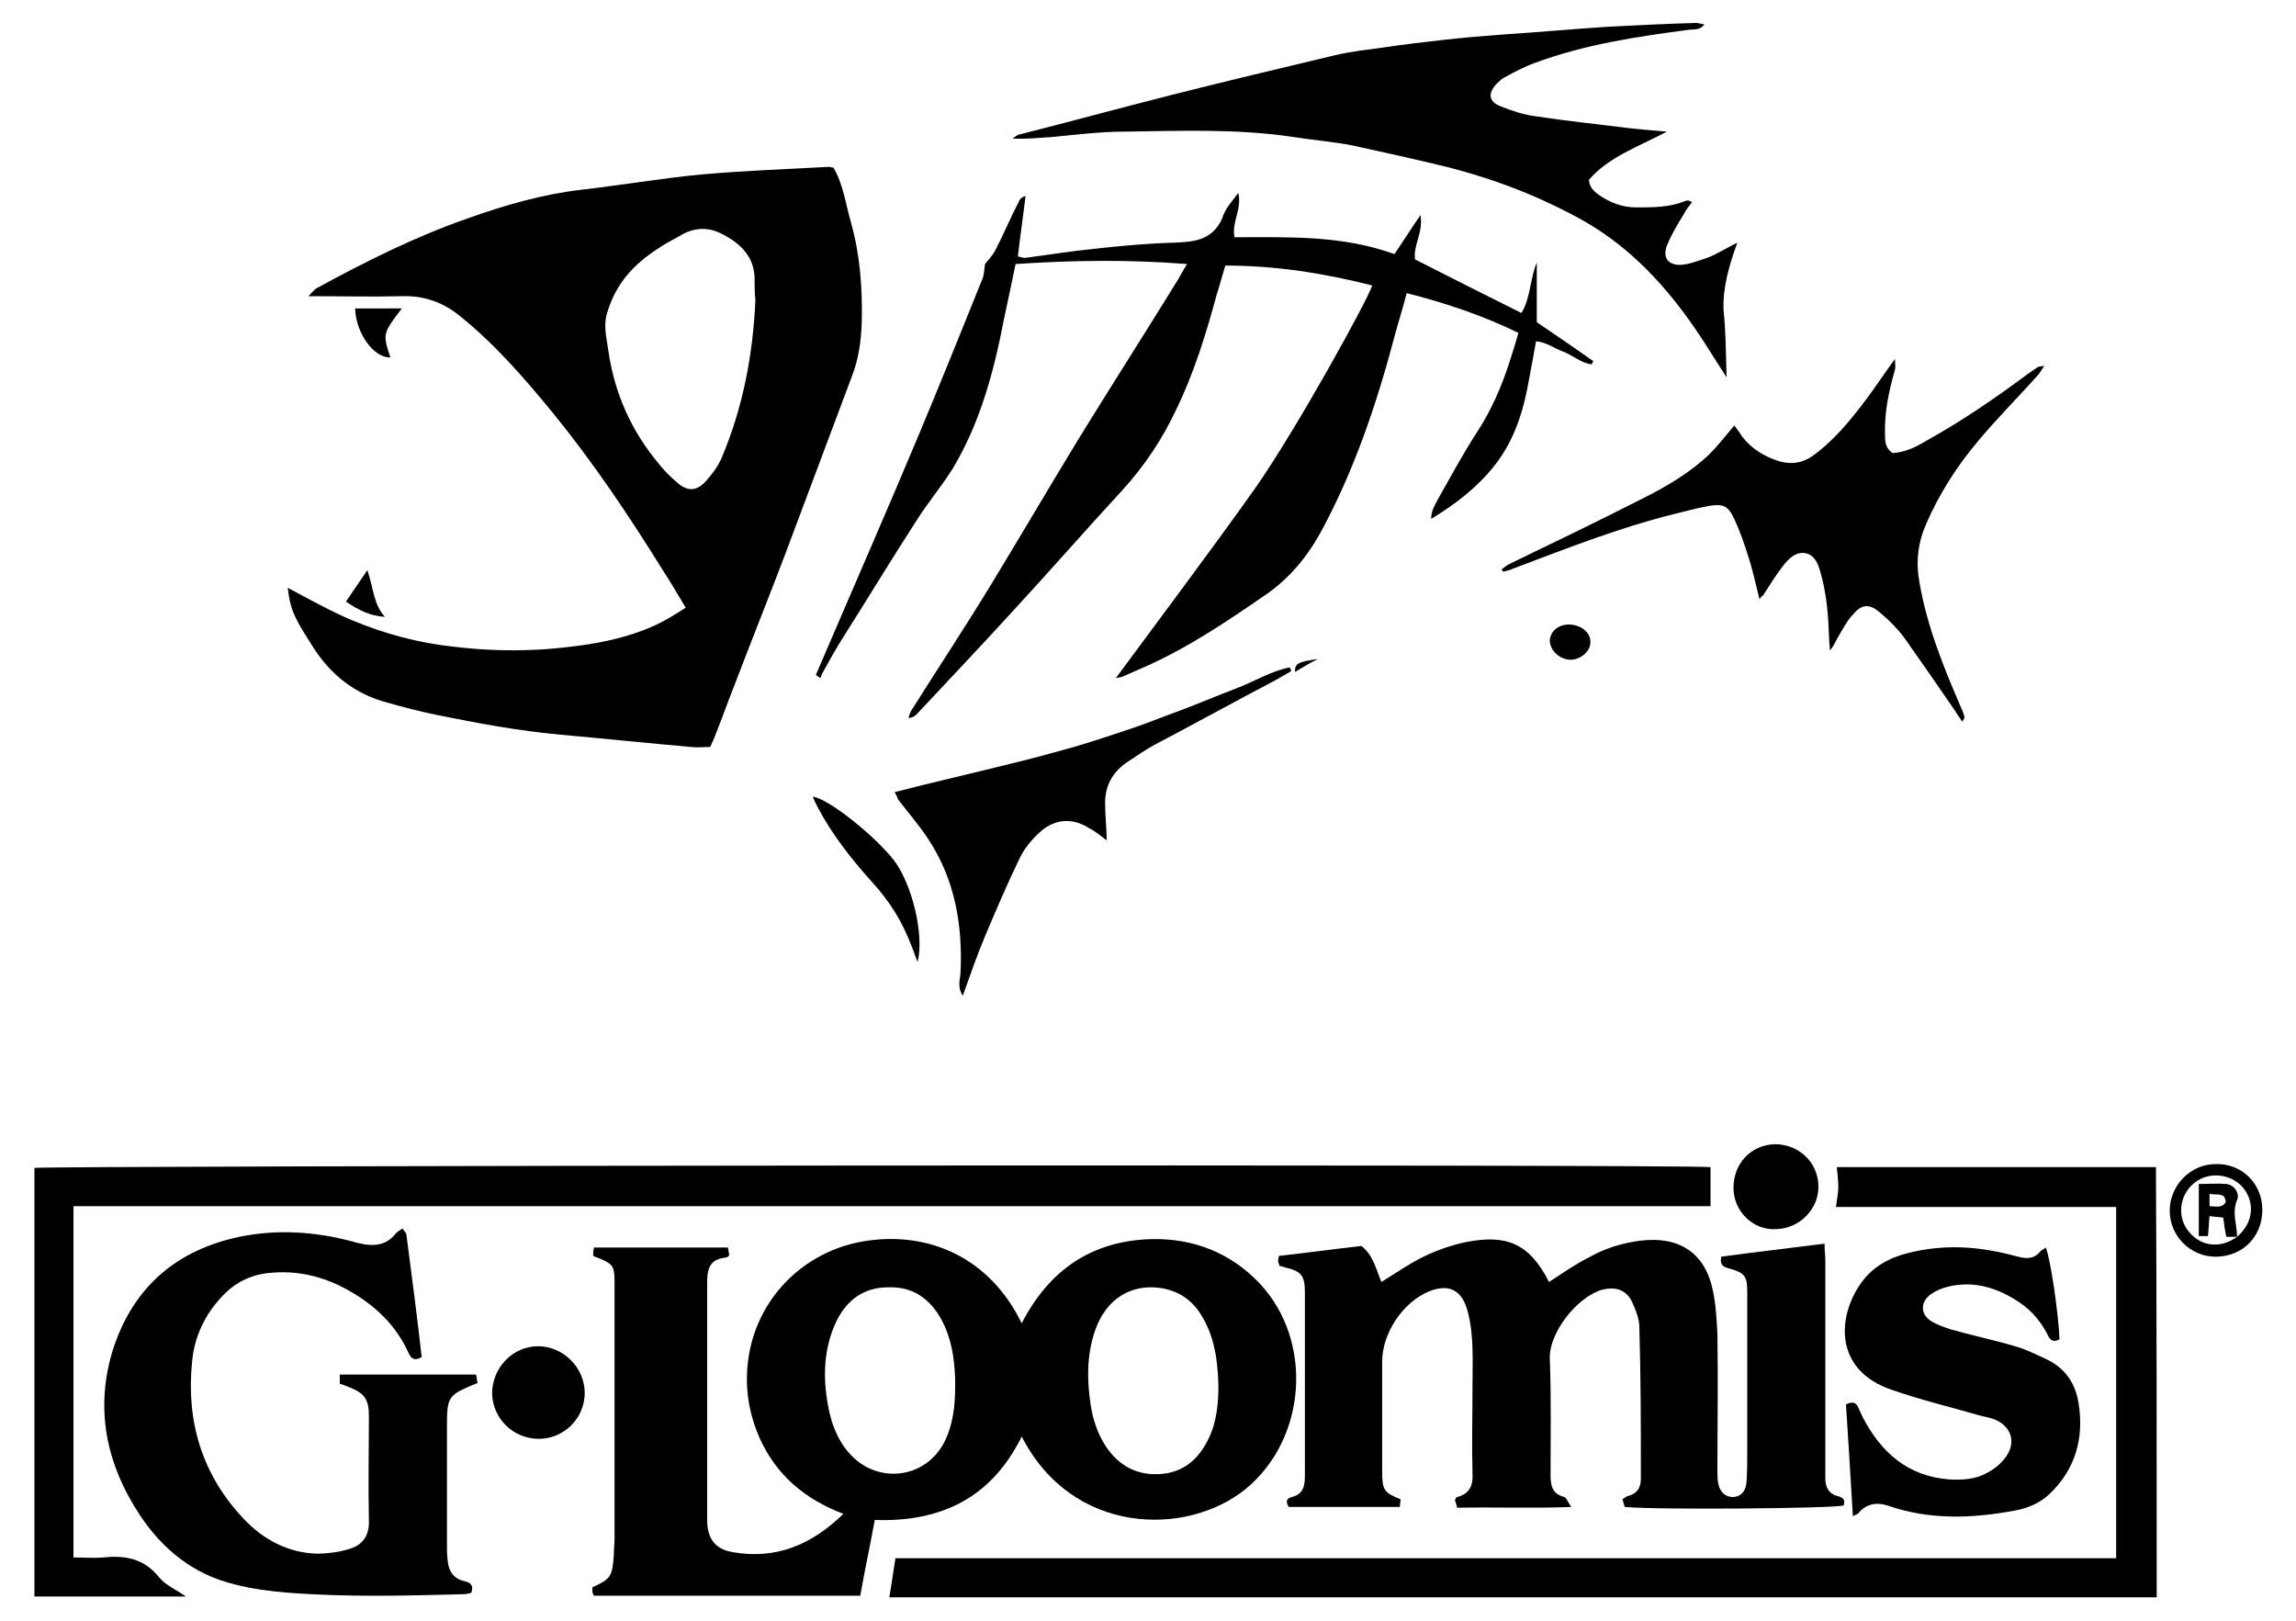 <?xml version="1.0" encoding="utf-8"?>
<!-- Generator: Adobe Illustrator 21.0.2, SVG Export Plug-In . SVG Version: 6.00 Build 0)  -->
<svg version="1.1" id="Layer_1" xmlns="http://www.w3.org/2000/svg" xmlns:xlink="http://www.w3.org/1999/xlink" x="0px" y="0px"
	 viewBox="0 0 300 211.8" style="enable-background:new 0 0 300 211.8;" xml:space="preserve">
<g>
	<path d="M37.6,76.8c2.8,1.5,5.5,3,8.3,4.2c4.3,1.8,8.7,3,13.4,3.5c4.1,0.5,8.2,0.6,12.3,0.3c4.8-0.4,9.6-1.1,14-3.1
		c1.3-0.6,2.6-1.4,4-2.3c-1.1-1.8-2-3.4-3-4.9c-4.4-7.1-9.1-14.1-14.4-20.6c-3.7-4.5-7.5-8.9-12.1-12.6c-2.2-1.8-4.7-2.7-7.6-2.6
		c-3.9,0.1-7.8,0-12.2,0c0.5-0.5,0.7-0.8,1-1c6.4-3.5,13-6.8,19.9-9.2c4.8-1.7,9.6-3.1,14.7-3.7c5.2-0.6,10.5-1.5,15.7-2
		c5.6-0.5,11.2-0.7,16.7-1c0.2,0,0.3,0.1,0.6,0.1c1.3,2.2,1.6,4.8,2.3,7.2c1.2,4.3,1.5,8.6,1.4,13.1c-0.1,2.4-0.4,4.7-1.3,7
		c-2.9,7.7-5.8,15.5-8.7,23.2c-2.2,5.8-4.5,11.5-6.7,17.3c-0.8,2-1.5,4-2.3,6c-0.2,0.6-0.5,1.2-0.8,1.9c-0.9,0-1.7,0.1-2.5,0
		c-5.7-0.5-11.4-1.1-17-1.6c-5.5-0.5-10.9-1.5-16.3-2.6c-2.4-0.5-4.7-1.1-7.1-1.8c-4.2-1.3-7.2-4-9.4-7.7
		C38.3,80.5,37.9,79.4,37.6,76.8z M98.7,39.2c-0.1-1-0.1-1.7-0.1-2.4c0.1-3.2-1.8-5-4.4-6.3c-1.6-0.8-3.3-0.8-5,0.1
		c-1,0.6-2.1,1.1-3.1,1.8c-3.3,2.1-5.7,4.7-6.8,8.6c-0.5,1.7,0,3.3,0.2,4.9c0.8,5.5,3,10.4,6.5,14.6c0.7,0.9,1.5,1.7,2.3,2.4
		c1.4,1.3,2.6,1.4,3.9,0c0.8-0.9,1.6-1.9,2.1-3.1C97.1,53.2,98.4,46.2,98.7,39.2z"/>
	<path d="M110.2,197.8c-5-1.9-8.7-5-10.9-9.8c-1.6-3.6-2.1-7.3-1.4-11.2c1.4-7.7,7.6-13.6,15.5-14.7c7.8-1.1,15.8,2,20.1,10.8
		c3.6-7,9.2-10.8,17-11c5.5-0.1,10.3,1.8,14.1,5.8c7.1,7.6,6.1,20.4-1.9,26.9c-7.7,6.2-22.6,6-29.2-6.9
		c-3.9,7.9-10.4,11.2-19.2,10.9c-0.6,3.3-1.3,6.5-1.9,9.9c-11.7,0-23.2,0-34.8,0c-0.1-0.2-0.2-0.4-0.2-0.6c0-0.2,0-0.3,0-0.5
		c2.4-1.1,2.6-1.4,2.8-4.2c0-0.8,0.1-1.5,0.1-2.3c0-10.9,0-21.8,0-32.7c0-3,0-3-2.8-4.1c0-0.3,0-0.6,0.1-1.1c5.8,0,11.6,0,17.5,0
		c0.1,0.3,0.1,0.7,0.2,1c-0.2,0.2-0.3,0.3-0.4,0.3c-1.9,0.2-2.5,1.1-2.5,3.2c0,10.4,0,20.7,0,31.1c0,2.4,1,3.8,3.3,4.2
		C101.3,203.8,106,201.9,110.2,197.8z M159.2,181c-0.1-4.1-0.8-6.8-2.2-9.1c-1.2-2-2.9-3.2-5.3-3.6c-4-0.6-7.2,1.5-8.6,5.5
		c-1.1,3.2-1.1,6.4-0.6,9.7c0.3,2,0.9,3.8,2,5.5c1.7,2.5,4,3.8,7.1,3.6c3-0.2,5-1.9,6.3-4.6C159,185.8,159.2,183.3,159.2,181z
		 M124.8,181.2c0-0.4,0-0.7,0-1.1c-0.1-2.7-0.5-5.3-1.8-7.7c-1.5-2.7-3.7-4.3-6.9-4.2c-3.2,0-5.4,1.6-6.8,4.4
		c-1.7,3.6-1.8,7.3-1.1,11.1c0.4,2.2,1.2,4.4,2.7,6.1c3.6,4.2,10,3.5,12.5-1.4C124.5,186.2,124.8,183.8,124.8,181.2z"/>
	<path d="M183,195.9c0,0.4-0.1,0.6-0.1,1c-4.9,0-9.6,0-14.5,0c-0.4-0.6-0.4-1.1,0.4-1.3c1.6-0.4,1.7-1.6,1.7-2.9
		c0-7.9,0-15.8,0-23.8c0-2.3-0.5-2.8-2.6-3.3c-0.2-0.1-0.4-0.1-0.7-0.2c-0.1-0.2-0.1-0.4-0.2-0.5c0-0.2,0-0.3,0.1-0.8
		c3.6-0.4,7.2-0.9,10.8-1.3c1.6,1.3,1.9,3.1,2.6,4.7c1.8-1.1,3.5-2.3,5.3-3.2c1.8-0.9,3.8-1.6,5.7-2c5.5-1.1,8.4,0.3,10.9,5.2
		c1.7-1.1,3.4-2.3,5.2-3.2c2.1-1.2,4.4-1.9,6.8-2.2c5-0.6,8.4,1.6,9.4,6.5c0.4,1.8,0.5,3.8,0.6,5.7c0.1,6,0,11.9,0,17.9
		c0,0.5,0,1.1,0.1,1.6c0.2,1.1,0.9,1.8,1.9,1.8c1,0,1.7-0.7,1.8-1.9c0.1-1.4,0.1-2.7,0.1-4.1c0-6.9,0-13.8,0-20.7
		c0-2.2-0.3-2.6-2.5-3.2c-0.7-0.2-1.1-0.5-0.9-1.5c4.4-0.6,8.8-1.1,13.5-1.7c0,0.9,0.1,1.5,0.1,2.2c0,8.9,0,17.7,0,26.6
		c0,0.6,0,1.2,0,1.8c0,1.2,0.4,2.1,1.7,2.4c0.7,0.2,0.9,0.5,0.7,1.2c-1.2,0.4-24.2,0.6-28.6,0.2c-0.1-0.3-0.2-0.6-0.3-1
		c0.3-0.2,0.4-0.3,0.6-0.4c1.3-0.3,1.8-1.1,1.8-2.3c0-6.6,0-13.2-0.2-19.8c0-1.1-0.5-2.3-1-3.4c-0.8-1.5-2.1-1.9-3.8-1.5
		c-3.3,0.9-7,5.6-6.9,9c0.2,5.1,0.1,10.1,0.1,15.2c0,1.4,0.2,2.5,1.8,2.9c0.3,0.1,0.4,0.6,0.9,1.3c-5.2,0.2-10,0-14.9,0.1
		c-0.1-0.4-0.2-0.7-0.3-1c0.1-0.2,0.2-0.4,0.3-0.4c1.6-0.4,2.1-1.5,2-3.1c-0.1-3.8,0-7.6,0-11.4c0-2.2,0.1-4.4-0.1-6.6
		c-0.1-1.2-0.3-2.5-0.7-3.7c-0.8-2.4-2.5-3-4.8-2.1c-3.5,1.4-6.2,5.5-6.2,9.2c0,4.5,0,8.9,0,13.4c0,0.3,0,0.6,0,0.9
		C180.6,194.7,180.8,195,183,195.9z"/>
	<path d="M161.8,25.2c0.5,2.2-0.9,3.8-0.5,5.8c7,0,14-0.3,20.9,2.2c1.1-1.6,2.1-3.2,3.4-5.1c0.4,2.3-1,4-0.7,5.8
		c4.7,2.4,9.3,4.7,13.9,7c1.2-2,1.1-4.4,2-6.6c0,2.6,0,5.2,0,7.8c2.5,1.7,5,3.4,7.4,5.1c-0.1,0.1-0.2,0.3-0.2,0.4
		c-1.3-0.1-2.4-1.1-3.6-1.6c-1.2-0.4-2.3-1.3-3.7-1.4c-0.3,1.7-0.6,3.3-0.9,4.9c-0.7,4.1-1.9,8-4.5,11.3c-2.2,2.8-5,5-8.3,7
		c0-1.1,0.5-1.8,0.9-2.6c1.7-3,3.3-6,5.2-8.9c1.8-2.8,3.1-5.8,4.1-8.9c0.4-1.2,0.8-2.5,1.2-3.9c-4.7-2.3-9.5-3.9-14.6-5.2
		c-0.5,2-1.1,3.8-1.6,5.7c-2.3,8.7-5.2,17.3-9.5,25.3c-1.9,3.5-4.3,6.4-7.6,8.6c-4.8,3.3-9.7,6.6-15,9c-1.1,0.5-2.3,1-3.4,1.5
		c-0.2,0.1-0.5,0.1-0.9,0.2c6.2-8.4,12.3-16.5,18.2-24.8c5.4-7.7,14.7-24.6,15.3-26.5c-6.3-1.6-12.6-2.6-19.2-2.6
		c-0.4,1.3-0.7,2.5-1.1,3.7c-1.4,5.2-3,10.4-5.4,15.3c-1.8,3.8-4.1,7.2-6.9,10.3c-4.9,5.3-9.6,10.7-14.5,16
		c-4.1,4.5-8.3,8.9-12.4,13.3c-0.3,0.3-0.6,0.5-1.1,0.5c0.1-0.3,0.2-0.7,0.4-1c3.4-5.4,6.9-10.7,10.2-16.1
		c3.9-6.4,7.7-12.9,11.6-19.3c4.3-7,8.8-14,13.1-21c0.3-0.5,0.6-1.1,1.1-1.9c-7.6-0.6-14.9-0.5-22.4,0c-0.5,2.4-1,4.8-1.5,7.1
		c-1.3,6.8-3.1,13.6-6.7,19.6c-1.5,2.4-3.3,4.5-4.8,6.9c-3.3,5.1-6.5,10.4-9.8,15.6c-0.8,1.3-1.6,2.7-2.3,4
		c-0.2,0.3-0.3,0.6-0.4,0.9c-0.2-0.1-0.4-0.3-0.6-0.4c0.5-1.2,1-2.3,1.5-3.5c4-9.3,8.1-18.7,12-28c2.8-6.7,5.5-13.4,8.2-20.1
		c0.3-0.6,0.3-1.4,0.4-2.1c0.4-0.5,0.9-1,1.3-1.7c1.1-2.1,2-4.3,3.1-6.4c0.1-0.3,0.3-0.6,0.9-0.8c-0.3,2.6-0.7,5.2-1,7.9
		c0.4,0.1,0.7,0.2,0.9,0.2c3.1-0.4,6.1-0.9,9.2-1.2c3.5-0.4,7-0.7,10.5-0.8c2.6-0.1,4.9-0.4,6.1-3.2C160.1,27.2,161,26.3,161.8,25.2
		z"/>
	<path d="M223.5,152.5c0,1.7,0,3.3,0,5.1c-71.2,0-142.5,0-213.9,0c0,15.4,0,30.5,0,45.9c1.3,0,2.6,0.1,3.9,0
		c2.8-0.3,5.3,0.1,7.3,2.6c0.8,1,2.2,1.6,3.5,2.5c-6.7,0-13.2,0-19.8,0c0-18.7,0-37.3,0-56C5.6,152.3,221.2,152.1,223.5,152.5z"/>
	<path d="M281.8,208.7c-55.2,0-110.2,0-165.6,0c0.3-1.7,0.5-3.3,0.8-5.1c53.2,0,106.3,0,159.5,0c0-15.4,0-30.6,0-45.9
		c-12.2,0-24.3,0-36.6,0c0.1-1,0.3-1.8,0.3-2.6c0-0.8-0.1-1.6-0.2-2.6c13.9,0,27.8,0,41.7,0C281.8,171.2,281.8,189.9,281.8,208.7z"
		/>
	<path d="M44.4,180.8c0-0.4,0-0.7,0-1.2c6,0,11.8,0,17.8,0c0.1,0.4,0.1,0.7,0.2,1.1c-3.9,1.6-4,1.7-4,5.8c0,5.1,0,10.2,0,15.4
		c0,0.7,0,1.3,0.1,2c0.1,1.4,0.8,2.4,2.2,2.7c0.8,0.2,1.2,0.5,0.9,1.5c-0.3,0.1-0.7,0.2-1.1,0.2c-7.6,0.2-15.2,0.4-22.9-0.2
		c-2.4-0.2-4.7-0.5-7-1.1c-5.3-1.3-9.3-4.5-12.3-9c-4.5-6.8-6-14.2-3.4-22.1c2.7-7.9,8.3-12.6,16.4-14.3c4.9-1,9.8-0.7,14.7,0.6
		c0.6,0.2,1.2,0.3,1.7,0.4c1.5,0.2,2.8,0,3.9-1.3c0.2-0.3,0.6-0.5,1-0.8c0.2,0.4,0.5,0.6,0.5,0.8c0.7,5.4,1.4,10.7,2,16
		c-1.1,0.7-1.5,0-1.8-0.7c-1.3-2.8-3.3-5-5.7-6.7c-3.7-2.6-7.7-4-12.2-3.6c-2.5,0.2-4.6,1.2-6.3,3c-2.3,2.4-3.7,5.3-4,8.6
		c-0.8,7.8,1.3,14.8,6.7,20.5c2.5,2.7,5.8,4.5,9.6,4.6c1.4,0,2.9-0.2,4.2-0.6c1.8-0.5,2.7-1.8,2.6-3.8c-0.1-4.5,0-9.1,0-13.6
		c0-2.2-0.6-3-2.7-3.8C45.2,181.1,44.8,180.9,44.4,180.8z"/>
	<path d="M225.6,49.3c-1.5-2.3-2.7-4.3-4-6.2c-3.9-5.7-8.5-10.7-14.6-14.2c-5.7-3.2-11.7-5.5-18-7.1c-4.1-1-8.2-1.9-12.3-2.8
		c-2.6-0.5-5.2-0.7-7.7-1.1c-7.3-1.1-14.7-0.8-22.1-0.7c-3.1,0-6.3,0.4-9.4,0.7c-1.7,0.1-3.4,0.3-5.2,0.2c0.3-0.2,0.5-0.4,0.8-0.5
		c6.7-1.7,13.3-3.5,20-5.2c7.1-1.8,14.3-3.5,21.4-5.2c2.1-0.5,4.2-0.7,6.3-1c2.6-0.4,5.3-0.7,7.9-1c2.6-0.3,5.2-0.5,7.8-0.7
		c4.5-0.3,9-0.7,13.5-1c3.9-0.2,7.7-0.4,11.6-0.5c0.3,0,0.6,0.1,1.1,0.2c-0.6,0.8-1.4,0.6-2.1,0.7c-6.8,0.9-13.5,1.9-20,4.3
		c-1.4,0.5-2.7,1.2-4,1.9c-0.4,0.2-0.8,0.6-1.1,0.9c-1.1,1.2-1,2.3,0.6,2.9c1.5,0.6,3,1.1,4.6,1.3c3.9,0.6,7.9,1,11.8,1.5
		c1.6,0.2,3.2,0.3,5.3,0.5c-3.8,2-7.6,3.3-10.2,6.3c0.1,1.1,0.8,1.6,1.5,2.1c1.4,0.9,2.9,1.5,4.7,1.5c2.2,0,4.3,0,6.3-0.8
		c0.2-0.1,0.4-0.1,0.5-0.1c0.1,0,0.2,0.1,0.5,0.2c-0.4,0.5-0.8,1-1.1,1.6c-0.8,1.3-1.6,2.6-2.2,4.1c-0.6,1.6,0.2,2.6,1.9,2.5
		c1.2-0.1,2.4-0.6,3.6-1c1.2-0.5,2.3-1.2,3.7-1.9c-1.1,3.1-1.9,5.8-1.8,8.8C225.5,43.3,225.5,46.1,225.6,49.3z"/>
	<path d="M229.9,78.3c-0.5-2-0.9-3.9-1.5-5.7c-0.5-1.6-1.1-3.3-1.8-4.8c-0.8-1.7-1.4-2-3.3-1.7c-1.6,0.3-3.1,0.7-4.7,1.1
		c-7.2,1.8-14,4.5-20.9,7.1c-0.4,0.2-0.9,0.3-1.3,0.4c-0.1-0.1-0.1-0.2-0.2-0.3c0.3-0.2,0.6-0.5,1-0.7c5.8-2.8,11.6-5.6,17.3-8.5
		c3.2-1.6,6.3-3.4,8.9-5.9c1.1-1.1,2.1-2.4,3.2-3.7c0.4,0.5,0.7,0.9,1,1.4c1.3,1.7,3,2.7,5,3.3c1.5,0.4,2.9,0.2,4.2-0.7
		c2.8-2,5-4.7,7.1-7.5c1.2-1.6,2.3-3.3,3.7-5.2c0,0.6,0.1,1,0,1.4c-0.8,2.8-1.4,5.6-1.3,8.6c0,0.9,0.1,1.7,1,2.3
		c1.5-0.1,2.9-0.7,4.2-1.5c4.7-2.6,9.1-5.6,13.4-8.8c0.4-0.3,0.9-0.6,1.3-0.9c0.1-0.1,0.3-0.1,0.9-0.2c-0.4,0.6-0.6,1-0.9,1.3
		c-2.6,2.9-5.3,5.6-7.8,8.6c-2.7,3.2-5,6.8-6.7,10.7c-1.1,2.5-1.4,5-0.9,7.7c1,5.8,3.2,11.2,5.5,16.5c0.2,0.4,0.3,0.8,0.4,1.1
		c0,0.1-0.1,0.2-0.3,0.6c-0.4-0.6-0.7-1-1-1.5c-2.2-3.2-4.4-6.4-6.6-9.5c-0.9-1.2-2-2.3-3.2-3.3c-1.3-1.1-2.3-1.1-3.4,0.2
		c-0.8,0.8-1.3,1.8-1.9,2.8c-0.4,0.6-0.6,1.3-1.2,2c0-0.5-0.1-1-0.1-1.5c-0.1-2.9-0.3-5.8-1.1-8.6c-0.3-1.1-0.7-2.3-1.9-2.6
		c-1.3-0.3-2.3,0.7-3,1.6c-1,1.3-1.8,2.6-2.7,4C230.3,77.7,230.2,77.9,229.9,78.3z"/>
	<path d="M242.1,198.1c-0.3-5.1-0.6-9.9-0.9-14.6c0.8-0.4,1.3-0.3,1.6,0.4c0.2,0.4,0.4,0.9,0.6,1.3c2.4,4.6,5.9,7.7,11.3,8.1
		c1.7,0.1,3.5,0,5-0.9c1-0.5,1.9-1.3,2.5-2.2c1.2-1.8,0.6-3.8-1.5-4.7c-0.7-0.3-1.5-0.4-2.2-0.6c-3.8-1.1-7.6-2-11.3-3.3
		c-7.7-2.6-7.1-9.7-4-14c1.5-2.1,3.7-3.3,6.2-3.9c4.4-1.1,8.7-0.9,13.1,0.2c0.4,0.1,0.8,0.2,1.2,0.3c1.1,0.3,2.1,0.3,2.9-0.7
		c0.2-0.2,0.5-0.3,0.7-0.5c0.6,1.3,1.7,8.9,1.8,12c-0.9,0.5-1.3,0-1.6-0.7c-0.9-1.7-2.1-3.1-3.6-4.1c-2.8-1.9-5.9-2.9-9.3-2.1
		c-0.8,0.2-1.6,0.5-2.3,1c-1.4,1-1.4,2.6,0,3.5c0.8,0.5,1.7,0.8,2.6,1.1c2.8,0.8,5.7,1.4,8.4,2.2c1.4,0.4,2.8,1.1,4.1,1.7
		c2.5,1.2,3.8,3.2,4.2,5.8c0.7,4.5-0.4,8.5-3.7,11.7c-1.3,1.3-3,2-4.8,2.3c-5.4,1-10.9,1.2-16.2-0.6c-1.4-0.5-2.8-0.5-4,0.8
		C243,197.7,242.7,197.8,242.1,198.1z"/>
	<path d="M116.9,103.5c2.7-0.7,5.2-1.3,7.7-1.9c2.5-0.6,5-1.2,7.4-1.8c2.5-0.6,5.1-1.3,7.6-2c2.5-0.7,4.9-1.5,7.3-2.3
		c2.5-0.8,4.9-1.8,7.4-2.7c2.4-0.9,4.7-1.9,7.1-2.8c2.4-0.9,4.6-2.3,7.1-2.8c0.1,0.2,0.2,0.3,0.2,0.5c-0.7,0.4-1.4,0.8-2.1,1.2
		c-5.3,2.8-10.6,5.7-15.9,8.5c-1.1,0.6-2.2,1.4-3.3,2.1c-2,1.3-3.1,3.2-3,5.7c0,1.5,0.2,3,0.2,4.6c-0.8-0.6-1.5-1.2-2.3-1.6
		c-2.2-1.4-4.5-1.2-6.4,0.5c-1.1,1-2.1,2.2-2.7,3.5c-1.6,3.3-3,6.6-4.4,9.9c-1.1,2.6-2,5.2-3,8c-0.7-1-0.4-2-0.3-2.9
		c0.3-6.3-0.7-12.3-4.3-17.7c-1.2-1.8-2.6-3.4-3.9-5.1C117.3,104.2,117.1,103.9,116.9,103.5z"/>
	<path d="M70.3,175.9c3.3,0,6.1,2.8,6.1,6.1c0,3.3-2.7,6-6,6c-3.3,0-6-2.6-6.1-5.9C64.3,178.7,67,175.9,70.3,175.9z"/>
	<path d="M226.5,155.2c0-3.2,2.3-5.6,5.4-5.7c3.1,0,5.6,2.3,5.7,5.4c0.1,3-2.4,5.6-5.5,5.7C229.1,160.8,226.5,158.3,226.5,155.2z"/>
	<path d="M119.9,125.7c-0.3-0.7-0.5-1.4-0.8-2.1c-1.2-3.2-2.9-5.9-5.2-8.4c-2.7-3-5.2-6.2-7.1-9.8c-0.2-0.4-0.4-0.8-0.6-1.3
		c2,0.2,8.1,5.1,10.6,8.3C119.1,115.4,120.8,122,119.9,125.7z"/>
	<path d="M295.6,158.1c0,3.5-2.6,6.1-6.1,6.1c-3.3,0-6-2.7-6-6c0-3.3,2.7-6.1,6-6.1C292.9,152,295.6,154.6,295.6,158.1z
		 M292.3,161.6c2.1-1.8,2.4-4.4,0.8-6.4c-1.5-1.8-4.4-2.2-6.3-0.7c-2,1.5-2.4,4.4-0.9,6.3C287.5,162.9,290.1,163.2,292.3,161.6
		L292.3,161.6z"/>
	<path d="M52.5,40.3C50,43.6,50,43.6,51,46.7c-2.1,0.1-4.5-3.1-4.6-6.4C48.3,40.3,50.3,40.3,52.5,40.3z"/>
	<path d="M205.2,86.2c-1.3,0-2.6-1.1-2.7-2.4c0-1.2,1-2.2,2.5-2.2c1.5,0,2.8,1,2.8,2.2C207.9,85,206.6,86.2,205.2,86.2z"/>
	<path d="M50.3,80.6c-1.9-0.1-3.5-0.9-5.1-2c0.9-1.3,1.7-2.5,2.8-4.1C48.8,76.8,48.8,79,50.3,80.6z"/>
	<path d="M172.2,86.1c-1,0.5-2,1.1-3,1.7C169.2,86.7,169.5,86.5,172.2,86.1z"/>
	<path d="M292.3,161.6c-0.5,0-0.9,0-1.4,0c-0.2-0.9-0.3-1.6-0.4-2.5c-0.6-0.1-1.1-0.1-1.8-0.2c-0.1,0.9-0.1,1.7-0.2,2.6
		c-0.4,0-0.7,0-1.2,0c0-2.2,0-4.5,0-6.8c1.2,0,2.4-0.1,3.6,0c1,0.1,1.8,1.2,1.4,2.1C291.6,158.5,292.3,160,292.3,161.6L292.3,161.6z
		 M288.7,157.6c0.8,0,1.6,0.3,2.1-0.5c0.1-0.2-0.2-0.9-0.4-0.9c-0.5-0.2-1.1-0.1-1.7-0.2C288.7,156.6,288.7,157.1,288.7,157.6z"/>
</g>
</svg>
